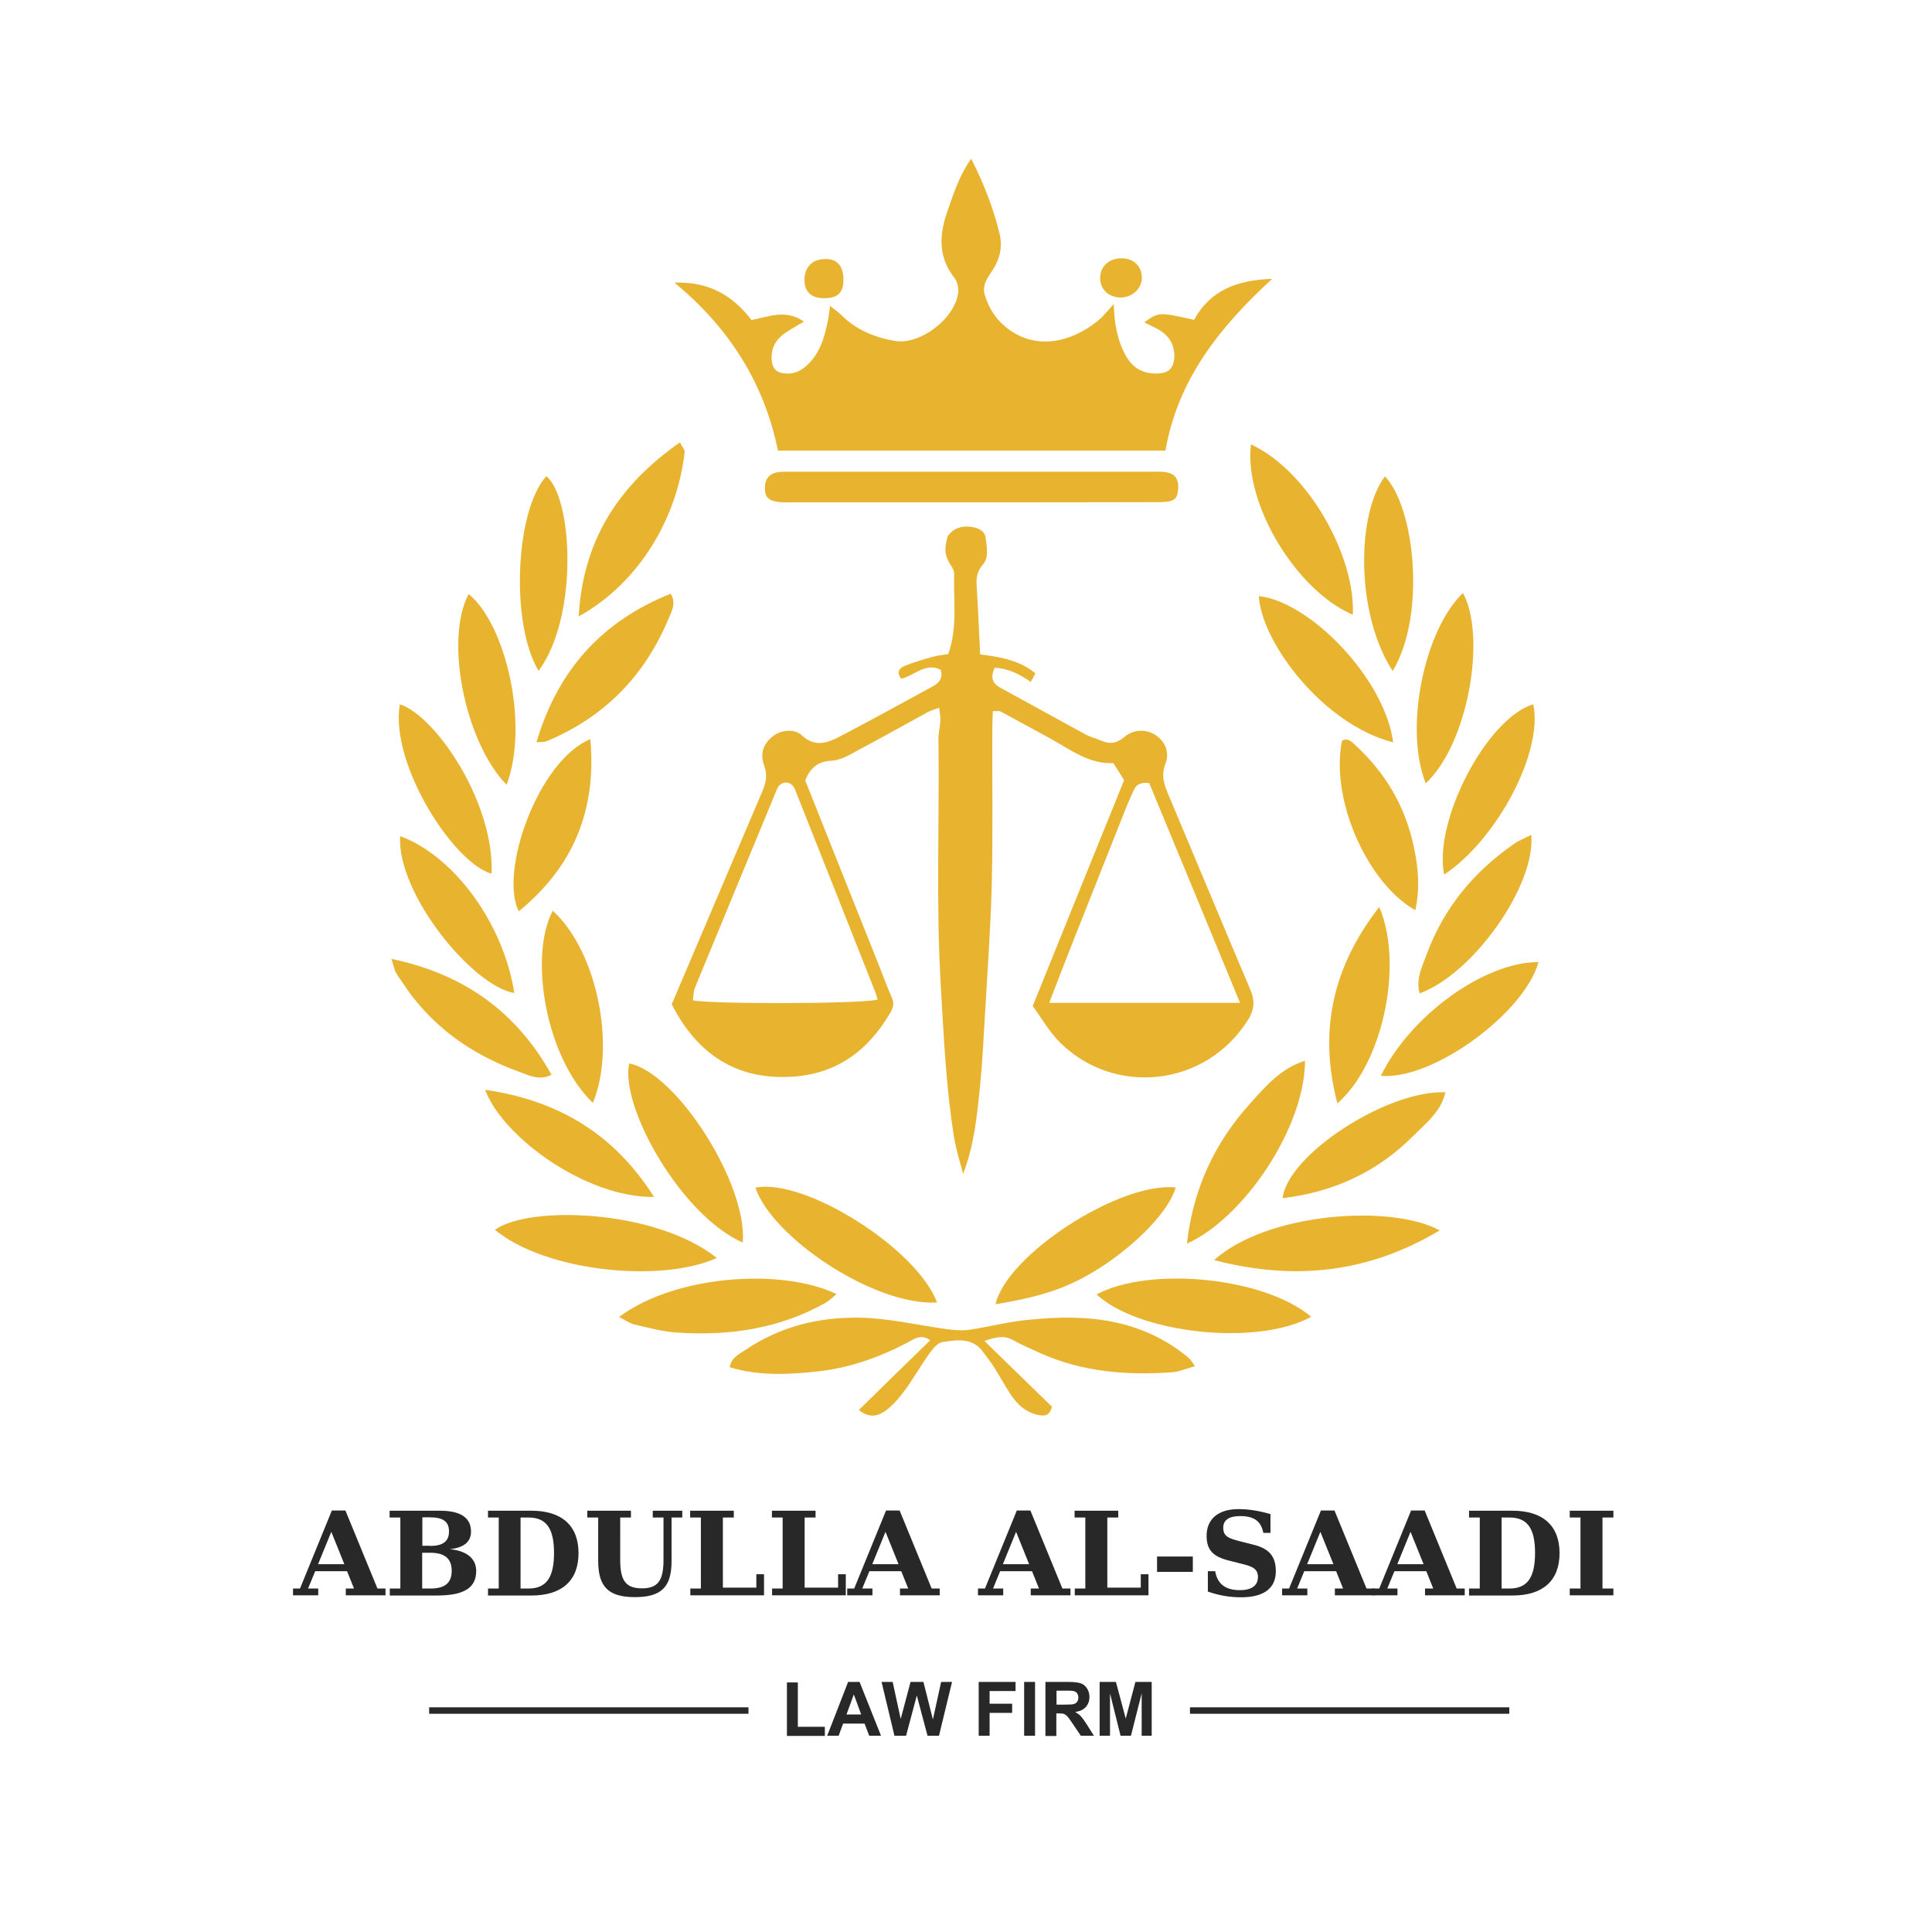 <svg xmlns="http://www.w3.org/2000/svg" xml:space="preserve" id="Layer_1" x="0" y="0" style="enable-background:new 0 0 1080 1080" version="1.1" viewBox="0 0 1080 1080"><style>.st2{fill:#e8b32f}.st3{fill:#282828}</style><path d="M699.1 553.6c-15.4-36.3-30.5-72.7-45.8-109-2.4-5.7-4.5-11-1.8-17.6 1.6-4.1 1.3-9.3-2.4-13.4-5.2-5.8-14.2-7.1-20.6-1.6-4.4 3.7-8.2 4.1-13 2-2.7-1.2-5.6-1.8-8.2-3.2-16.1-8.7-32-17.6-48-26.3-4.9-2.6-5.6-6.1-3.3-11.2 7.7.3 14 3.6 20.2 7.9.9-1.6 1.7-3.1 2.6-4.8-8.9-7.3-19.3-9.1-30.9-10.6-.6-13.4-1.2-26.4-2-39.4-.2-4.2.7-7.5 3.6-10.9 3.5-4.1 2-10 1.5-14.8-.4-4.2-4.9-6-9.3-6.3-4.7-.3-8.7 1-11.6 4.9-.5.7-.7 1.5-1 3-.5 2.6-1.2 6.2.4 9.9.9 2.1 1.1 2.3 2.7 4.9.6 1 1.3 2.7 1.2 4.1-.5 14.5 2 29.3-3.3 44.4-2.9.5-6.1.8-9.2 1.7-5.2 1.5-10.5 3-15.5 5.1-3.1 1.3-4.2 3.9-1.6 7 7.4-1.7 13.6-9.3 22.1-5 1.3 4.9-1 7.4-4.5 9.3-17.3 9.4-34.6 19-52.1 28.1-6.7 3.5-13.7 6.1-21-.7-4.3-4.1-12.1-2.9-16.3.5-5.3 4.2-7.3 9.7-4.8 16.4 1.9 5.2 1 9.7-1.1 14.5-16.9 39.6-33.7 79.3-50.6 118.9 14 27.4 35.6 42.3 66.9 40.5 25.1-1.4 43-14.5 55.4-36 1.6-2.8 2.1-5.2.7-8.3-2.6-6-4.9-12.2-7.3-18.3-13.8-34.5-27.5-69-41.1-103.1 3-7.1 7.1-10.6 15-11 5.5-.3 10.9-3.9 16-6.6 12.6-6.7 25-13.7 37.5-20.5 1.8-1 3.8-1.5 6.4-2.5.3 3.1.8 5.2.7 7.2-.2 3.6-1.2 7.2-1.1 10.8.6 45.8-1.4 91.6 1.3 137.4 1.7 28.5 2.9 56.9 7.5 85.1 1.1 6.8 3.3 13.4 5 20.1 6.3-16.4 7.8-33 9.5-49.5 1.3-13.1 1.9-26.2 2.7-39.4 1.4-24.4 3.2-48.9 3.8-73.3.7-28.6.2-57.2.3-85.8 0-3.5.2-7.1.3-10.7 2.4.1 3.6-.2 4.5.3 9.3 5 18.6 10.1 27.9 15.2 11.1 6.1 21.4 14.2 35 13.6 2.2 3.5 4.1 6.5 6 9.5-17 42-33.9 83.6-51.1 126.3 4.9 6.6 9.2 14.4 15.4 20.5 30.1 29.7 81.1 25.2 105.1-13 3.3-5.4 3.8-10.4 1.3-16.3zm-209.6 1.5c.4 1 .6 2 1.1 3.7-9.1 2.4-92.6 2.6-103.3.4.4-2.3.3-4.9 1.2-7.1 14.8-36.1 29.8-72.1 44.7-108.2.6-1.3 1-2.8 1.8-4 2.1-3.1 6-3.3 8.3-.5.9 1.1 1.4 2.5 1.9 3.9 14.8 37.3 29.6 74.5 44.3 111.8zm97 5.5c4.7-12.2 9.1-23.6 13.6-35 9.9-25 19.9-50.1 29.8-75.1 1.2-3 2.6-6 4-9 1.4-3.1 3.8-4.2 8.5-3.8 16.7 40.3 33.6 81.1 50.8 122.9H586.5zM542.9 88.7c7.3 14.4 12.5 28 15.9 42.1 1.7 7 .2 13.8-3.8 20-2.8 4.3-6.2 8.4-4.5 14.1 2.1 6.8 5.6 12.7 11 17.3 16.5 14.2 37 9.4 52-2.7 3.4-2.7 6.1-6.3 9.1-9.5.3 10 1.7 19.7 6.6 28.6 3.9 7.1 9.8 10.5 17.9 10.2 5.9-.2 8.8-2.6 9.3-8.5.5-6.3-2-11.5-7.2-15.1-3-2-6.4-3.4-9.5-5 8-5.8 8.3-5.8 27.8-1.4 9-16.6 24.3-22.3 43.6-22.9-29.2 26.9-52.7 56.1-59.6 96H434.9c-7.7-37.5-27-68.5-57.9-93.9 18.9-.7 32.4 6.9 43.1 20.9 9.6-1.8 19.2-6.3 29.3.9-3.5 2.1-6.9 3.9-10 6-5.6 3.7-8.6 8.7-8 15.7.4 4.4 2.5 6.7 6.8 7.2 4.6.6 8.5-.7 12.1-3.8 8.1-6.9 10.6-16.3 12.6-26.1.4-2.1.6-4.2 1.1-7.8 2.7 2.2 4.7 3.5 6.3 5.1 8.4 8.4 18.8 12.6 30.1 14.5 14.1 2.3 33.6-12.7 35.2-27 .3-2.7-.4-6.1-2-8.2-9.1-11.4-8.6-23.8-4.3-36.4 3.5-9.9 6.5-20.1 13.6-30.3zM550.3 749.6c12.7 12.4 25.4 24.8 37.7 36.7-1.1 5.1-4.1 5.3-7 4.8-7.4-1.3-12.4-6-16.3-12-3.2-4.9-6-10.1-9.1-15-1.8-2.8-3.9-5.3-5.8-8-5.9-8.6-14.7-7.1-22.9-5.9-2.7.4-5.4 3.6-7.2 6.2-4.7 6.5-8.7 13.6-13.4 20.1-3 4.1-6.3 8.2-10.2 11.3-4.3 3.4-9.5 5.7-16 .4 13.4-13.2 26.6-26 39.9-39-4.6-3.2-7.8-1.4-11.1.4-16.2 8.8-33.4 15-51.6 17-16.2 1.8-32.8 2.7-49.4-2.3.9-5.2 5-7.2 8.5-9.5 19.4-13.1 40.8-18.6 64.2-18.2 15.9.3 31.1 3.9 46.6 6.1 4.7.7 9.5 1.3 14.2.7 9.7-1.3 19.3-3.9 29-5.1 31.1-3.7 61.4-2.8 88.3 16.3 2.1 1.5 4.1 3 6 4.7 1 .9 1.7 2.2 3.3 4.4-4.8 1.3-8.7 3.1-12.8 3.4-25.1 1.8-49.7-.1-73-10.4-5.3-2.4-10.7-4.7-15.8-7.5-5-2.9-9.8-1.8-16.1.4zM544.1 280.8H443.9c-2.9 0-5.9.2-8.8-.2-5.6-.7-7.5-2.8-7.5-7.6-.1-5.2 2.3-8.3 7.5-9.1 2.2-.3 4.4-.2 6.6-.2h202.5c2.6 0 5.2-.2 7.7.3 5.1.9 7.1 3.9 6.7 9.5-.4 5.1-2 6.7-7.8 7.1-2.6.2-5.1.1-7.7.1-33 .1-66 .1-99 .1zM804.8 687.8c-40.6 24.2-81.8 28.1-126.1 16.6 29.4-26.5 98.8-31.5 126.1-16.6zM400.7 703.2c-31 14.1-95.4 7.8-124-15.7 18.5-13.7 89.6-11.7 124 15.7zM422.3 663.9c27.7-5.5 90.4 34.2 101.5 64.2-35.2 2-92.3-36.5-101.5-64.2zM415.2 694.6c-34.3-15.1-68.6-75.6-63.5-100.1 26.3 4.9 66.3 67.4 63.5 100.1zM346.1 736.2c31.2-23.4 90.8-27.6 121.5-12.8-2.1 1.8-3.8 3.5-5.8 4.7-26 14.7-54.2 18.8-83.5 16.8-7.9-.5-15.8-2.7-23.6-4.5-2.7-.6-5.1-2.4-8.6-4.2zM663.5 695.2c3.5-30.9 15.6-56.4 35.3-78.3 8.6-9.5 17.1-19.7 30.7-23.9-.1 37.7-34.6 88.2-66 102.2zM733 736.1c-31 16.9-97 9-120-12.5 29.8-15.9 93.6-9.7 120 12.5zM657.2 663.8c-3.5 12.7-21.3 31.5-42.6 45.1-16.9 10.7-31.1 15.7-58.1 20.2 6.4-27.8 69.3-68.5 100.7-65.3zM778.8 415c-39.5-10.2-73.7-56.1-75.1-81.8 29.2 3.4 70.5 46.6 75.1 81.8zM699.3 248.4c33.2 15.6 58.6 64 56.9 95.2-31.6-13.4-61-62.1-56.9-95.2zM299.9 414.9c12-40.6 36.8-67.7 75-83 3.4 5.4.4 10-1.2 14-13.4 32.1-36.1 55.2-68.3 68.5-1.2.5-2.7.3-5.5.5zM323.5 344.6c2.4-43 22.6-73.5 56.6-97.3 1.3 2.6 2.8 4.1 2.6 5.5-4 35.6-24.4 72.4-59.2 91.8zM771 507c13.6 31.5 2.4 87.3-23.4 109.8-10.5-40.2-2.9-75.9 23.4-109.8zM331.4 616.5c-26.6-25.6-35.8-82.3-22.4-107.4 25.1 22.9 35.4 76.5 22.4 107.4zM791.2 508.8c-26.2-14.5-47.8-61.3-41-94.7 3.4-1.9 5.5.7 7.5 2.5 16.5 15.2 27.6 33.7 32.4 55.7 3.3 14.7 3.4 25.8 1.1 36.5zM330 413.2c3.6 39.9-9.7 71.5-40 96.2-11.1-22 10.8-84.2 40-96.2zM218.8 536c40.5 8.5 69.8 29.5 89.5 64.8-6.7 3.5-12.7.3-17.9-1.6-27.5-9.9-50.3-26.2-66.3-51.3-1-1.5-2.2-3-3-4.6-.7-1.7-1.1-3.5-2.3-7.3zM271.2 609.2c41.4 6 72.4 25.1 94.4 59.9-38.1.5-84.7-33.6-94.4-59.9zM283.2 438.7c-23.6-24.3-34.7-81.8-21.2-106.6 20.6 16.7 33.9 72.6 21.2 106.6zM860 537.8c-7.4 27.8-58.4 66.1-88.1 63.6 16.5-33.7 57.8-63.6 88.1-63.6zM857.1 393.7c5.7 26.3-20 75.4-49.8 95.2-6.1-30.1 23.9-87.4 49.8-95.2zM778.5 375.1c-20.8-32.1-20.2-87.8-4.3-108.8 17 17.8 22.9 78.2 4.3 108.8zM808 610.6c-2.5 10.8-10.7 17.1-17.7 24.1-20.2 20.4-44.8 31.7-73.3 35.1 2.7-24.2 58.3-60.5 91-59.2zM223.7 467.4c30.2 11.1 57.8 49 63.8 87.7-23.7-4-65.8-55.9-63.8-87.7zM817.8 331.5c13.2 24.1 3 84.2-20.8 106.4-12.4-31.2-.5-86.2 20.8-106.4zM223.5 393.7c20.1 6.5 52.9 54.9 51.3 94.7-21.4-6-56.9-61.3-51.3-94.7zM856 466.7c2.5 28.4-32.5 77.7-62.4 88.6-2.3-8.1 1.5-15.1 4-22 9.5-25.8 26.3-46 48.8-61.6 2.7-1.9 5.9-3.1 9.6-5zM301.1 375c-15.8-26-13.2-89.5 4.3-108.8 14.6 11.8 18.3 78-4.3 108.8z" class="st2"/><path d="M626.8 144.4c6.6-.1 11.2 4 11.5 10.4.3 6.2-5.2 11.5-11.8 11.5-6.6 0-11.3-4.3-11.5-10.5-.1-6.7 4.6-11.3 11.8-11.4zM471.5 156.1c0 7.5-3 10.5-10.6 10.6-7.3.1-11.2-3.5-11.2-10.3 0-7.1 4.5-11.6 11.6-11.6 6.6-.1 10.1 3.8 10.2 11.3z" class="st2"/><path d="M163.8 888h3.9l17.8-43.6h7.6L211 888h4.5v3.8h-22.2V888h4.6l-3.9-9.7h-17.8l-4 9.7h5.7v3.8h-14.1V888zm28.7-13.6-7.3-18.1-7.4 18.1h14.7zM217.8 888h6v-39.7h-6v-3.8h28.1c11.6 0 17.4 3.9 17.4 11.7 0 5.7-4 9-11.9 9.8 9.6.9 14.8 5.3 14.8 12.2 0 9.6-7.1 13.7-22 13.7h-26.3V888zm22.5-23.8c7.2 0 10.7-2.5 10.7-8.1s-3.4-7.9-10.7-7.9h-4.2v15.9h4.2zm.3 23.8c8.1 0 11.9-3.1 11.9-9.9 0-6.8-3.9-10.1-11.9-10.1H236v20h4.6zM272.8 888h6v-39.7h-6v-3.8h24.3c17 0 26.3 8.4 26.3 23.7s-9.2 23.7-26.3 23.7h-24.3V888zm22.6 0c10.1 0 14.3-6.3 14.3-19.9 0-13.6-4.2-19.8-14.3-19.8H291V888h4.4zM328.3 848.3v-3.8h24.4v3.8h-6V872c0 11.3 2.9 15.9 12.2 15.9 9.1 0 12-4.7 12-15.9v-23.7h-6v-3.8h16.5v3.8h-6v24.4c0 14.5-5.7 20.1-20.5 20.1-14.7 0-20.5-5.7-20.5-20.2v-24.3h-6.1zM385.8 888h6v-39.7h-6v-3.8h24.4v3.8h-6.1v39.2h18.7V880h4.3v11.8h-41.2V888zM431.5 888h6v-39.7h-6v-3.8h24.4v3.8h-6.1v39.2h18.7V880h4.3v11.8h-41.2V888zM473.6 888h3.9l17.8-43.6h7.6l17.9 43.6h4.5v3.8h-22.2V888h4.6l-3.9-9.7H486l-4 9.7h5.7v3.8h-14.1V888zm28.7-13.6-7.3-18.1-7.4 18.1h14.7zM546.7 888h3.9l17.8-43.6h7.6l17.9 43.6h4.5v3.8h-22.2V888h4.6l-3.9-9.7h-17.8l-4 9.7h5.7v3.8h-14.1V888zm28.6-13.6-7.3-18.1-7.4 18.1h14.7zM600.7 888h6v-39.7h-6v-3.8h24.4v3.8H619v39.2h18.7V880h4.3v11.8h-41.2V888zM666.8 870.1v8.6h-20v-8.6h20zM675.3 878.3h4c1.2 7.2 5.8 10.6 13.8 10.6 6.6 0 10.1-2.6 10.1-7.3 0-4.7-3.2-6-9-7.4l-7.1-1.8c-8.8-2.2-12.6-5.7-12.6-13.9 0-9.4 6.6-14.9 17.8-14.9 5.5 0 11.4.9 17.9 2.8v10.5h-4c-1.2-6.6-5.3-9.4-12.9-9.4-6.3 0-9.5 2.2-9.5 6.5 0 5.1 3.3 6 9.8 7.7l7.1 1.8c8.6 2.1 12.5 6.4 12.5 14.8 0 9.6-6.7 14.6-19.5 14.6-6.2 0-12.2-1-18.5-3.2v-11.4zM716.7 888h3.9l17.8-43.6h7.6l17.9 43.6h4.5v3.8h-22.2V888h4.6l-3.9-9.7h-17.8l-4 9.7h5.7v3.8h-14.1V888zm28.7-13.6-7.3-18.1-7.4 18.1h14.7z" class="st3"/><path d="M767.1 888h3.9l17.8-43.6h7.6l17.9 43.6h4.5v3.8h-22.2V888h4.6l-3.9-9.7h-17.8l-4 9.7h5.7v3.8h-14.1V888zm28.7-13.6-7.3-18.1-7.4 18.1h14.7zM821.2 888h6v-39.7h-6v-3.8h24.3c17 0 26.3 8.4 26.3 23.7s-9.2 23.7-26.3 23.7h-24.3V888zm22.6 0c10.1 0 14.3-6.3 14.3-19.9 0-13.6-4.2-19.8-14.3-19.8h-4.4V888h4.4zM877.5 888h6v-39.7h-6v-3.8h24.4v3.8h-6.1V888h6.1v3.8h-24.4V888zM439.9 970.3v-29.8h6.1v24.8h15.1v5.1h-21.2zM492.5 970.3h-6.6l-2.6-6.8h-12l-2.5 6.8h-6.4l11.7-30.1h6.4l12 30.1zm-11.1-11.9-4.1-11.2-4.1 11.2h8.2zM500 970.3l-7.2-30.1h6.2l4.5 20.7 5.5-20.7h7.2l5.3 21 4.6-21h6.1l-7.3 30.1h-6.4l-6-22.5-6 22.5H500zM547.1 970.3v-30.1h20.6v5.1h-14.5v7.1h12.6v5.1h-12.6v12.8h-6.1zM572.5 970.3v-30.1h6.1v30.1h-6.1zM584.4 970.3v-30.1h12.8c3.2 0 5.5.3 7 .8s2.6 1.5 3.5 2.9 1.3 3 1.3 4.7c0 2.3-.7 4.1-2 5.6s-3.3 2.4-5.9 2.8c1.3.8 2.4 1.6 3.2 2.5s2 2.5 3.5 4.9l3.7 5.9h-7.3l-4.4-6.5c-1.6-2.3-2.6-3.8-3.2-4.4s-1.2-1-1.8-1.3c-.6-.2-1.7-.3-3.1-.3h-1.2v12.6h-6.1zm6.1-17.4h4.5c2.9 0 4.7-.1 5.5-.4s1.3-.7 1.7-1.3.6-1.4.6-2.3c0-1-.3-1.8-.8-2.5-.5-.6-1.3-1-2.3-1.2-.5-.1-2-.1-4.4-.1h-4.7v7.8zM614.7 970.3v-30.1h9.1l5.5 20.5 5.4-20.5h9.1v30.1h-5.6v-23.7l-6 23.7h-5.8l-5.9-23.7v23.7h-5.8zM239.9 954.4h178.5v3.6H239.9zM665.2 954.4h178.5v3.6H665.2z" class="st3"/></svg>

